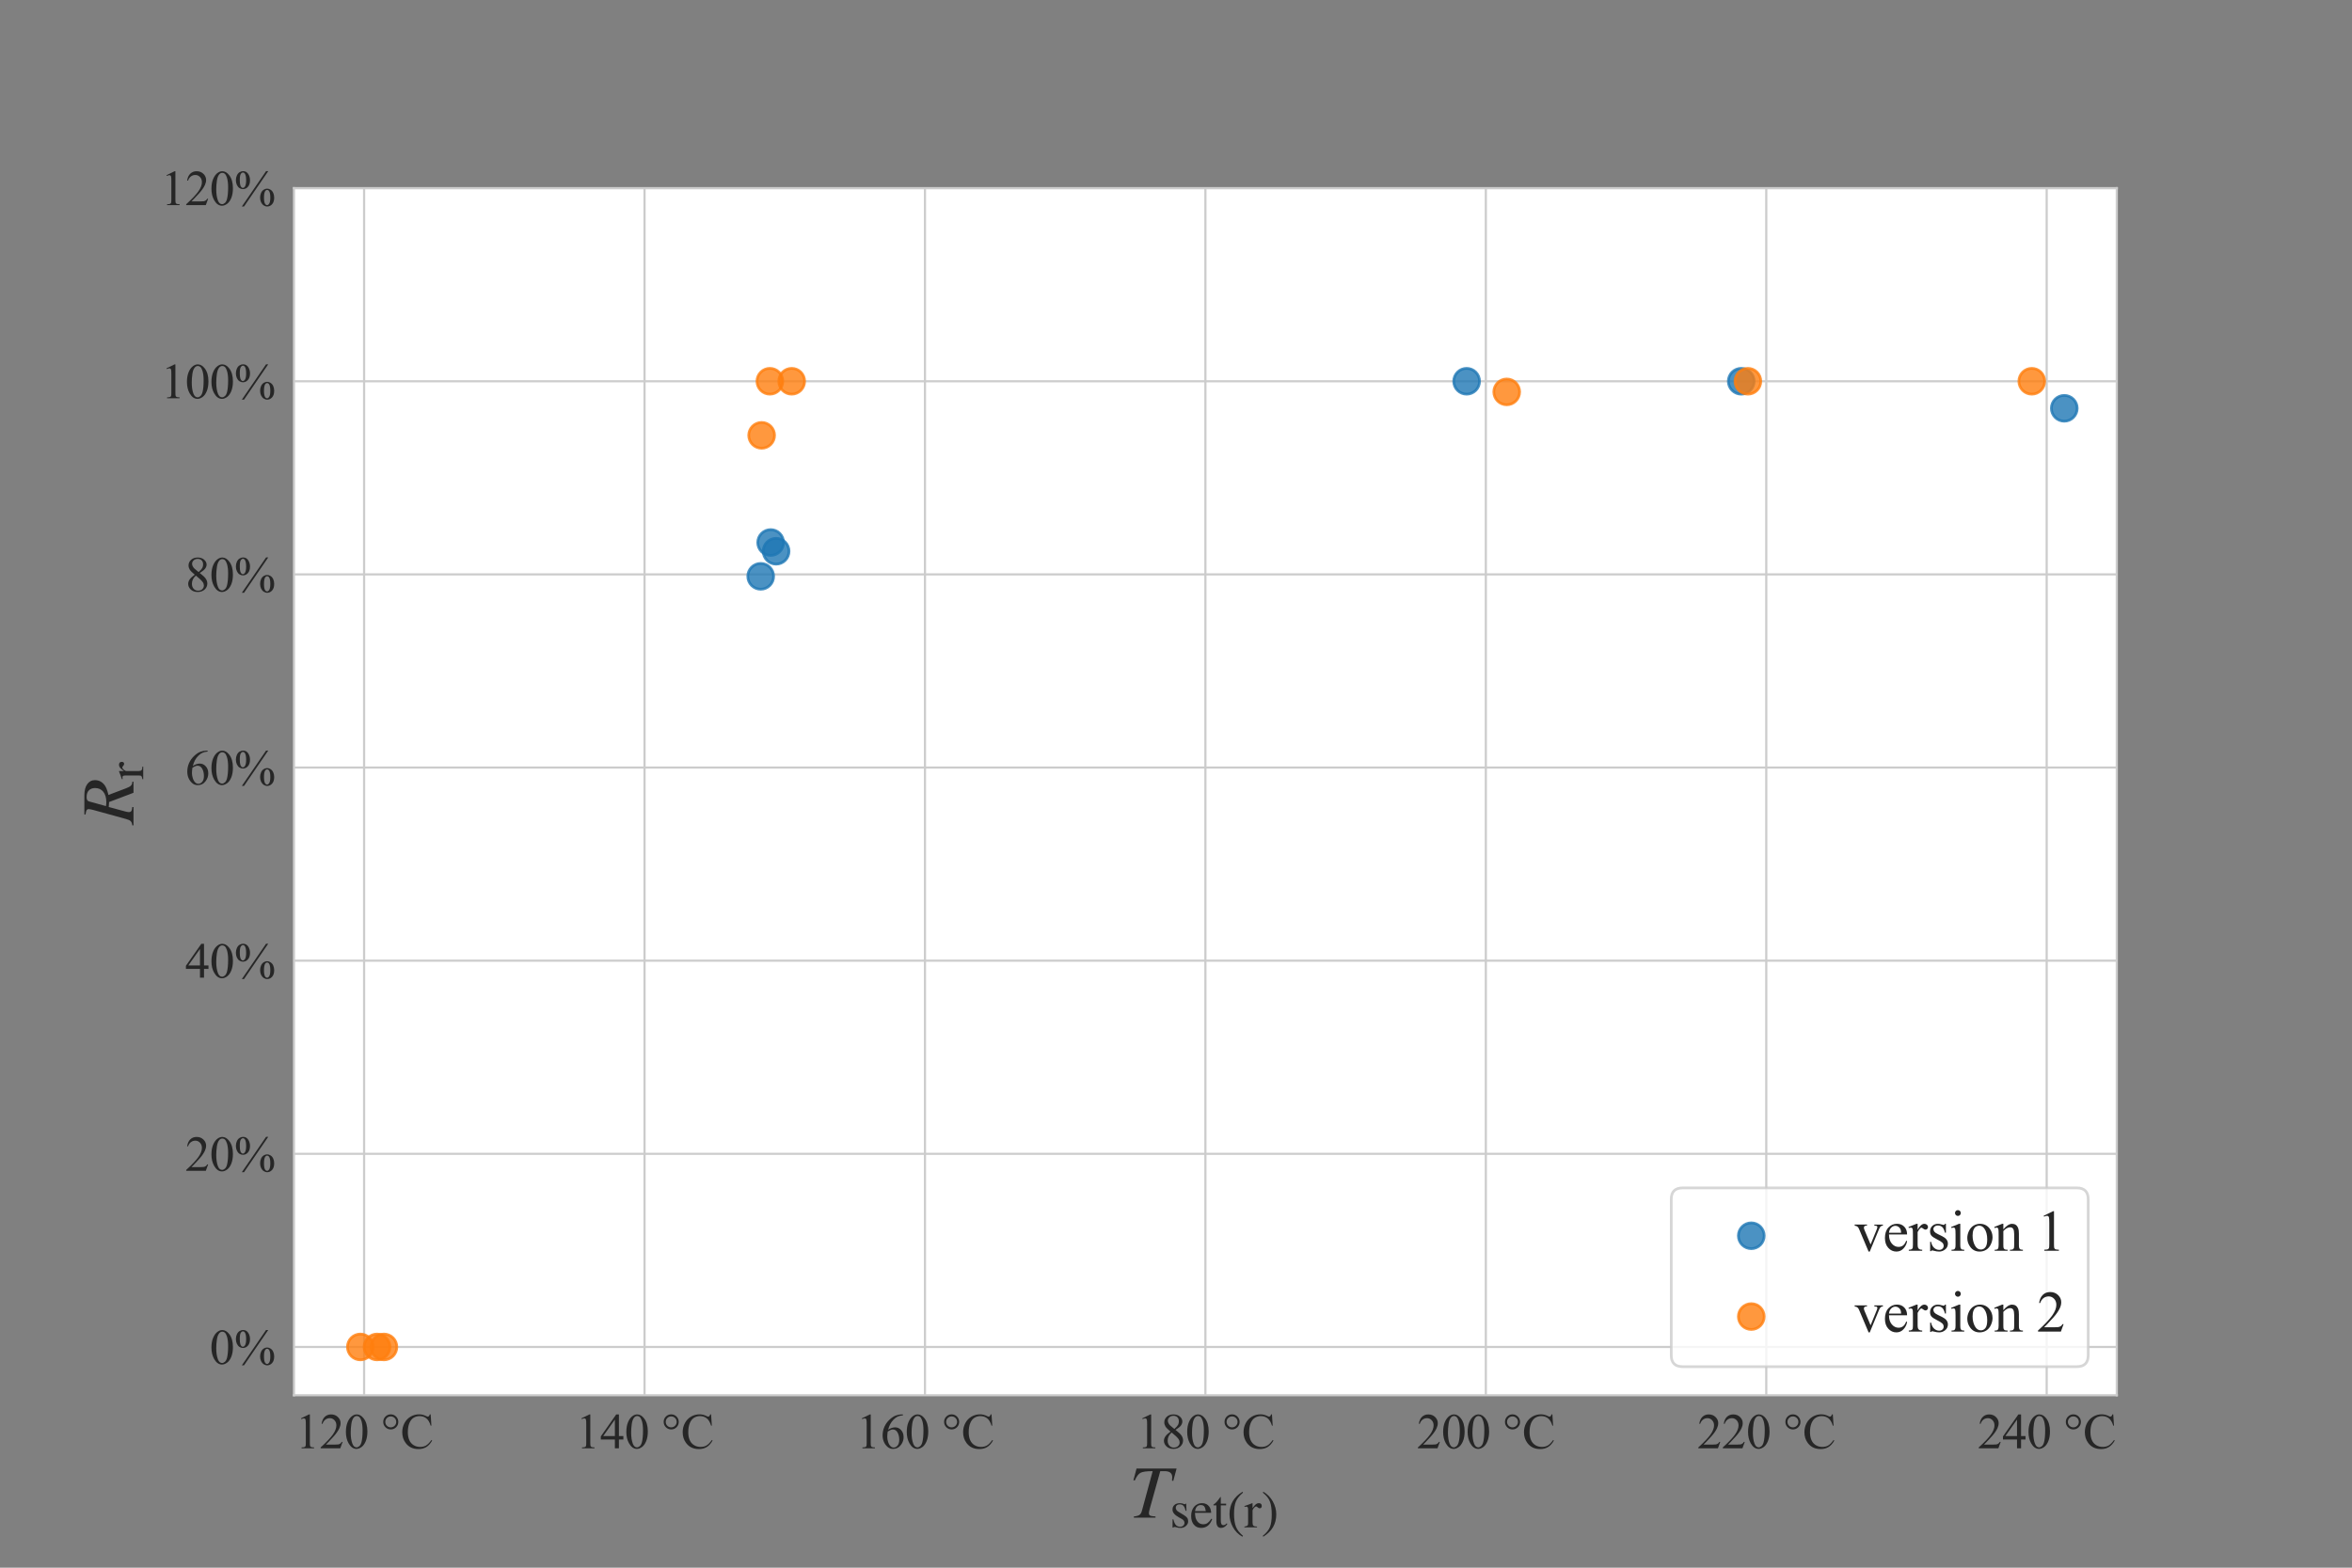 <?xml version="1.0" encoding="UTF-8" standalone="no"?>
<svg
   width="864pt"
   height="576pt"
   viewBox="0 0 864 576"
   version="1.1"
   id="svg424"
   sodipodi:docname="Recovery Temperature vs Beta.svg"
   inkscape:version="1.1.1 (3bf5ae0d25, 2021-09-20)"
   xmlns:inkscape="http://www.inkscape.org/namespaces/inkscape"
   xmlns:sodipodi="http://sodipodi.sourceforge.net/DTD/sodipodi-0.dtd"
   xmlns:xlink="http://www.w3.org/1999/xlink"
   xmlns="http://www.w3.org/2000/svg"
   xmlns:svg="http://www.w3.org/2000/svg"
   xmlns:rdf="http://www.w3.org/1999/02/22-rdf-syntax-ns#"
   xmlns:cc="http://creativecommons.org/ns#"
   xmlns:dc="http://purl.org/dc/elements/1.1/">
  <rect x="0" y="0" width="864" height="576" fill="#808080" stroke="none"/>
  <sodipodi:namedview
     id="namedview426"
     pagecolor="#ffffff"
     bordercolor="#666666"
     borderopacity="1.0"
     inkscape:pageshadow="2"
     inkscape:pageopacity="0.0"
     inkscape:pagecheckerboard="0"
     inkscape:document-units="pt"
     showgrid="false"
     inkscape:zoom="0.93619792"
     inkscape:cx="576.26704"
     inkscape:cy="384"
     inkscape:window-width="1920"
     inkscape:window-height="1017"
     inkscape:window-x="-8"
     inkscape:window-y="-8"
     inkscape:window-maximized="1"
     inkscape:current-layer="svg424" />
  <defs
     id="defs6">
    <style
       type="text/css"
       id="style4">*{stroke-linejoin: round; stroke-linecap: butt}</style>
  </defs>
  <g
     id="axes_1">
    <g
       id="patch_2">
      <path
         d="M 108,512.64 H 777.6 V 69.12 H 108 Z"
         style="fill:#ffffff"
         id="path11" />
    </g>
    <g
       id="matplotlib.axis_1">
      <g
         id="xtick_1">
        <g
           id="line2d_1">
          <path
             d="M 133.754,512.64 V 69.12"
             clip-path="url(#pe4983e8567)"
             style="fill:none;stroke:#cccccc;stroke-width:0.8;stroke-linecap:round"
             id="path14" />
        </g>
        <g
           id="text_1">
          <!-- 120 °C -->
          <g
             style="fill:#262626"
             transform="matrix(0.18,0,0,-0.18,108.402,532.139)"
             id="g37">
            <defs
               id="defs23">
              <path
                 id="TimesNewRomanPSMT-31"
                 d="m 750,3822 1031,503 h 103 V 747 q 0,-356 30,-444 30,-87 123,-134 94,-47 382,-53 V 0 H 825 v 116 q 300,6 387,51 88,46 122,122 35,77 35,458 v 2287 q 0,463 -31,594 -22,100 -80,147 -58,47 -139,47 -116,0 -322,-97 z"
                 transform="scale(0.016)" />
              <path
                 id="TimesNewRomanPSMT-32"
                 d="M 2934,816 2638,0 H 138 v 116 q 1103,1006 1553,1643 450,638 450,1166 0,403 -247,662 -247,260 -591,260 -312,0 -561,-183 Q 494,3481 375,3128 H 259 q 79,578 402,887 323,310 808,310 515,0 860,-331 346,-331 346,-781 0,-322 -150,-644 Q 2294,2063 1775,1497 997,647 803,472 h 1106 q 338,0 474,25 136,25 245,101 110,77 191,218 z"
                 transform="scale(0.016)" />
              <path
                 id="TimesNewRomanPSMT-30"
                 d="m 231,2094 q 0,725 219,1248 219,524 581,780 282,203 582,203 487,0 875,-497 484,-615 484,-1669 0,-737 -213,-1253 Q 2547,391 2217,158 1888,-75 1581,-75 975,-75 572,641 231,1244 231,2094 Z m 613,-78 q 0,-875 215,-1428 179,-466 532,-466 168,0 349,151 182,152 276,508 143,538 143,1516 0,725 -150,1209 -112,360 -290,510 -128,103 -310,103 -212,0 -378,-191 -225,-259 -306,-816 -81,-556 -81,-1096 z"
                 transform="scale(0.016)" />
              <path
                 id="TimesNewRomanPSMT-20"
                 transform="scale(0.016)"
                 d="" />
              <path
                 id="TimesNewRomanPSMT-b0"
                 d="m 1266,4331 q 403,0 682,-281 280,-281 280,-681 0,-397 -281,-679 -281,-281 -681,-281 -397,0 -679,281 -281,282 -281,679 0,400 280,681 280,281 680,281 z m 0,-262 q -291,0 -494,-203 -203,-203 -203,-494 0,-288 203,-493 203,-204 494,-204 287,0 492,204 205,205 205,493 0,291 -204,494 -203,203 -493,203 z"
                 transform="scale(0.016)" />
              <path
                 id="TimesNewRomanPSMT-43"
                 d="m 3853,4334 97,-1440 h -97 q -194,647 -553,931 -359,284 -862,284 -422,0 -763,-214 -341,-214 -536,-683 -195,-468 -195,-1165 0,-575 184,-997 185,-422 555,-647 370,-225 845,-225 413,0 728,176 316,177 694,702 l 97,-62 Q 3728,428 3303,165 2878,-97 2294,-97 1241,-97 663,684 231,1266 231,2053 q 0,635 284,1166 285,531 783,823 499,292 1090,292 459,0 906,-225 131,-68 187,-68 85,0 147,59 81,84 116,234 z"
                 transform="scale(0.016)" />
            </defs>
            <use
               xlink:href="#TimesNewRomanPSMT-31"
               id="use25"
               x="0"
               y="0"
               width="100%"
               height="100%" />
            <use
               xlink:href="#TimesNewRomanPSMT-32"
               x="50"
               id="use27"
               y="0"
               width="100%"
               height="100%" />
            <use
               xlink:href="#TimesNewRomanPSMT-30"
               x="100"
               id="use29"
               y="0"
               width="100%"
               height="100%" />
            <use
               xlink:href="#TimesNewRomanPSMT-20"
               x="150"
               id="use31"
               y="0"
               width="100%"
               height="100%" />
            <use
               xlink:href="#TimesNewRomanPSMT-b0"
               x="175"
               id="use33"
               y="0"
               width="100%"
               height="100%" />
            <use
               xlink:href="#TimesNewRomanPSMT-43"
               x="214.99"
               id="use35"
               y="0"
               width="100%"
               height="100%" />
          </g>
        </g>
      </g>
      <g
         id="xtick_2">
        <g
           id="line2d_2">
          <path
             d="M 236.769,512.64 V 69.12"
             clip-path="url(#pe4983e8567)"
             style="fill:none;stroke:#cccccc;stroke-width:0.8;stroke-linecap:round"
             id="path41" />
        </g>
        <g
           id="text_2">
          <!-- 140 °C -->
          <g
             style="fill:#262626"
             transform="matrix(0.18,0,0,-0.18,211.417,532.139)"
             id="g59">
            <defs
               id="defs45">
              <path
                 id="TimesNewRomanPSMT-34"
                 d="M 2978,1563 V 1119 H 2409 V 0 H 1894 V 1119 H 100 v 400 l 1966,2806 h 343 V 1563 Z m -1084,0 V 3666 L 406,1563 Z"
                 transform="scale(0.016)" />
            </defs>
            <use
               xlink:href="#TimesNewRomanPSMT-31"
               id="use47"
               x="0"
               y="0"
               width="100%"
               height="100%" />
            <use
               xlink:href="#TimesNewRomanPSMT-34"
               x="50"
               id="use49"
               y="0"
               width="100%"
               height="100%" />
            <use
               xlink:href="#TimesNewRomanPSMT-30"
               x="100"
               id="use51"
               y="0"
               width="100%"
               height="100%" />
            <use
               xlink:href="#TimesNewRomanPSMT-20"
               x="150"
               id="use53"
               y="0"
               width="100%"
               height="100%" />
            <use
               xlink:href="#TimesNewRomanPSMT-b0"
               x="175"
               id="use55"
               y="0"
               width="100%"
               height="100%" />
            <use
               xlink:href="#TimesNewRomanPSMT-43"
               x="214.99"
               id="use57"
               y="0"
               width="100%"
               height="100%" />
          </g>
        </g>
      </g>
      <g
         id="xtick_3">
        <g
           id="line2d_3">
          <path
             d="M 339.785,512.64 V 69.12"
             clip-path="url(#pe4983e8567)"
             style="fill:none;stroke:#cccccc;stroke-width:0.8;stroke-linecap:round"
             id="path63" />
        </g>
        <g
           id="text_3">
          <!-- 160 °C -->
          <g
             style="fill:#262626"
             transform="matrix(0.18,0,0,-0.18,314.433,532.139)"
             id="g81">
            <defs
               id="defs67">
              <path
                 id="TimesNewRomanPSMT-36"
                 d="m 2869,4325 v -116 q -413,-40 -674,-164 -261,-123 -516,-376 -254,-253 -421,-564 -167,-311 -280,-739 450,309 903,309 435,0 753,-350 319,-350 319,-900 0,-531 -322,-969 -387,-531 -1025,-531 -434,0 -737,288 -594,559 -594,1450 0,568 228,1080 228,513 651,910 424,397 811,534 388,138 723,138 z M 925,2138 q -56,-422 -56,-682 0,-300 111,-652 111,-351 329,-557 160,-147 388,-147 272,0 486,256 214,257 214,732 0,534 -213,924 -212,391 -603,391 -118,0 -254,-50 -136,-50 -402,-215 z"
                 transform="scale(0.016)" />
            </defs>
            <use
               xlink:href="#TimesNewRomanPSMT-31"
               id="use69"
               x="0"
               y="0"
               width="100%"
               height="100%" />
            <use
               xlink:href="#TimesNewRomanPSMT-36"
               x="50"
               id="use71"
               y="0"
               width="100%"
               height="100%" />
            <use
               xlink:href="#TimesNewRomanPSMT-30"
               x="100"
               id="use73"
               y="0"
               width="100%"
               height="100%" />
            <use
               xlink:href="#TimesNewRomanPSMT-20"
               x="150"
               id="use75"
               y="0"
               width="100%"
               height="100%" />
            <use
               xlink:href="#TimesNewRomanPSMT-b0"
               x="175"
               id="use77"
               y="0"
               width="100%"
               height="100%" />
            <use
               xlink:href="#TimesNewRomanPSMT-43"
               x="214.99"
               id="use79"
               y="0"
               width="100%"
               height="100%" />
          </g>
        </g>
      </g>
      <g
         id="xtick_4">
        <g
           id="line2d_4">
          <path
             d="M 442.8,512.64 V 69.12"
             clip-path="url(#pe4983e8567)"
             style="fill:none;stroke:#cccccc;stroke-width:0.8;stroke-linecap:round"
             id="path85" />
        </g>
        <g
           id="text_4">
          <!-- 180 °C -->
          <g
             style="fill:#262626"
             transform="matrix(0.18,0,0,-0.18,417.448,532.139)"
             id="g103">
            <defs
               id="defs89">
              <path
                 id="TimesNewRomanPSMT-38"
                 d="m 1228,2134 q -503,413 -649,663 -145,250 -145,519 0,412 319,710 319,299 847,299 513,0 825,-278 313,-278 313,-634 0,-238 -169,-485 -169,-247 -703,-581 550,-425 728,-669 237,-319 237,-672 0,-447 -341,-764 -340,-317 -893,-317 -603,0 -941,378 -268,303 -268,663 0,281 189,557 189,277 651,611 z m 491,335 q 375,337 475,532 100,196 100,443 0,328 -185,514 -184,186 -503,186 -318,0 -518,-185 -200,-184 -200,-431 0,-162 82,-325 83,-162 236,-309 z M 1375,2016 Q 1116,1797 991,1539 866,1281 866,981 866,578 1086,336 1306,94 1647,94 q 337,0 540,190 204,191 204,463 0,225 -119,403 -222,331 -897,866 z"
                 transform="scale(0.016)" />
            </defs>
            <use
               xlink:href="#TimesNewRomanPSMT-31"
               id="use91"
               x="0"
               y="0"
               width="100%"
               height="100%" />
            <use
               xlink:href="#TimesNewRomanPSMT-38"
               x="50"
               id="use93"
               y="0"
               width="100%"
               height="100%" />
            <use
               xlink:href="#TimesNewRomanPSMT-30"
               x="100"
               id="use95"
               y="0"
               width="100%"
               height="100%" />
            <use
               xlink:href="#TimesNewRomanPSMT-20"
               x="150"
               id="use97"
               y="0"
               width="100%"
               height="100%" />
            <use
               xlink:href="#TimesNewRomanPSMT-b0"
               x="175"
               id="use99"
               y="0"
               width="100%"
               height="100%" />
            <use
               xlink:href="#TimesNewRomanPSMT-43"
               x="214.99"
               id="use101"
               y="0"
               width="100%"
               height="100%" />
          </g>
        </g>
      </g>
      <g
         id="xtick_5">
        <g
           id="line2d_5">
          <path
             d="M 545.815,512.64 V 69.12"
             clip-path="url(#pe4983e8567)"
             style="fill:none;stroke:#cccccc;stroke-width:0.8;stroke-linecap:round"
             id="path107" />
        </g>
        <g
           id="text_5">
          <!-- 200 °C -->
          <g
             style="fill:#262626"
             transform="matrix(0.18,0,0,-0.18,520.464,532.139)"
             id="g122">
            <use
               xlink:href="#TimesNewRomanPSMT-32"
               id="use110"
               x="0"
               y="0"
               width="100%"
               height="100%" />
            <use
               xlink:href="#TimesNewRomanPSMT-30"
               x="50"
               id="use112"
               y="0"
               width="100%"
               height="100%" />
            <use
               xlink:href="#TimesNewRomanPSMT-30"
               x="100"
               id="use114"
               y="0"
               width="100%"
               height="100%" />
            <use
               xlink:href="#TimesNewRomanPSMT-20"
               x="150"
               id="use116"
               y="0"
               width="100%"
               height="100%" />
            <use
               xlink:href="#TimesNewRomanPSMT-b0"
               x="175"
               id="use118"
               y="0"
               width="100%"
               height="100%" />
            <use
               xlink:href="#TimesNewRomanPSMT-43"
               x="214.99"
               id="use120"
               y="0"
               width="100%"
               height="100%" />
          </g>
        </g>
      </g>
      <g
         id="xtick_6">
        <g
           id="line2d_6">
          <path
             d="M 648.831,512.64 V 69.12"
             clip-path="url(#pe4983e8567)"
             style="fill:none;stroke:#cccccc;stroke-width:0.8;stroke-linecap:round"
             id="path126" />
        </g>
        <g
           id="text_6">
          <!-- 220 °C -->
          <g
             style="fill:#262626"
             transform="matrix(0.18,0,0,-0.18,623.479,532.139)"
             id="g141">
            <use
               xlink:href="#TimesNewRomanPSMT-32"
               id="use129"
               x="0"
               y="0"
               width="100%"
               height="100%" />
            <use
               xlink:href="#TimesNewRomanPSMT-32"
               x="50"
               id="use131"
               y="0"
               width="100%"
               height="100%" />
            <use
               xlink:href="#TimesNewRomanPSMT-30"
               x="100"
               id="use133"
               y="0"
               width="100%"
               height="100%" />
            <use
               xlink:href="#TimesNewRomanPSMT-20"
               x="150"
               id="use135"
               y="0"
               width="100%"
               height="100%" />
            <use
               xlink:href="#TimesNewRomanPSMT-b0"
               x="175"
               id="use137"
               y="0"
               width="100%"
               height="100%" />
            <use
               xlink:href="#TimesNewRomanPSMT-43"
               x="214.99"
               id="use139"
               y="0"
               width="100%"
               height="100%" />
          </g>
        </g>
      </g>
      <g
         id="xtick_7">
        <g
           id="line2d_7">
          <path
             d="M 751.846,512.64 V 69.12"
             clip-path="url(#pe4983e8567)"
             style="fill:none;stroke:#cccccc;stroke-width:0.8;stroke-linecap:round"
             id="path145" />
        </g>
        <g
           id="text_7">
          <!-- 240 °C -->
          <g
             style="fill:#262626"
             transform="matrix(0.18,0,0,-0.18,726.494,532.139)"
             id="g160">
            <use
               xlink:href="#TimesNewRomanPSMT-32"
               id="use148"
               x="0"
               y="0"
               width="100%"
               height="100%" />
            <use
               xlink:href="#TimesNewRomanPSMT-34"
               x="50"
               id="use150"
               y="0"
               width="100%"
               height="100%" />
            <use
               xlink:href="#TimesNewRomanPSMT-30"
               x="100"
               id="use152"
               y="0"
               width="100%"
               height="100%" />
            <use
               xlink:href="#TimesNewRomanPSMT-20"
               x="150"
               id="use154"
               y="0"
               width="100%"
               height="100%" />
            <use
               xlink:href="#TimesNewRomanPSMT-b0"
               x="175"
               id="use156"
               y="0"
               width="100%"
               height="100%" />
            <use
               xlink:href="#TimesNewRomanPSMT-43"
               x="214.99"
               id="use158"
               y="0"
               width="100%"
               height="100%" />
          </g>
        </g>
      </g>
      <g
         id="text_8">
        <!-- $T_\mathrm{set(r)}$ -->
        <g
           style="fill:#262626"
           transform="matrix(0.27,0,0,-0.27,414.72,557.809)"
           id="g187">
          <defs
             id="defs171">
            <path
               id="STIXGeneral-Italic-54"
               d="m 4051,4179 -281,-1049 -109,12 q 19,160 19,295 0,518 -646,518 H 2662 L 1786,819 q -90,-313 -90,-422 0,-147 70,-202 71,-54 269,-73 l 224,-20 V 0 H 416 v 102 q 333,32 473,128 141,96 212,352 l 915,3373 Q 1254,3955 988,3817 723,3680 493,3162 l -115,25 268,992 z"
               transform="scale(0.016)" />
            <path
               id="STIXGeneral-Regular-73"
               d="m 998,1926 666,-403 q 320,-192 441,-359 122,-166 122,-428 0,-320 -266,-560 Q 1696,-64 1331,-64 1030,-64 864,-6 691,51 570,51 461,51 416,-26 H 333 V 979 H 435 Q 538,512 730,294 922,77 1248,77 q 237,0 384,134 147,135 147,339 0,295 -339,480 l -346,192 q -768,429 -768,928 0,372 240,580 240,208 644,208 281,0 428,-71 116,-51 180,-51 44,0 102,64 h 70 l 32,-870 h -96 q -108,435 -272,611 -163,176 -451,176 -217,0 -349,-109 -131,-109 -131,-326 0,-109 73,-234 74,-125 202,-202 z"
               transform="scale(0.016)" />
            <path
               id="STIXGeneral-Regular-65"
               d="m 2611,1050 103,-45 Q 2330,-64 1376,-64 813,-64 486,329 160,723 160,1389 q 0,685 365,1120 365,435 960,435 576,0 889,-442 186,-256 218,-729 H 621 q 25,-403 79,-615 55,-211 215,-428 269,-352 711,-352 313,0 527,153 215,154 458,519 z M 634,1978 h 1305 q -57,403 -189,569 -131,167 -438,167 -269,0 -448,-189 -179,-189 -230,-547 z"
               transform="scale(0.016)" />
            <path
               id="STIXGeneral-Regular-74"
               d="m 1702,493 84,-71 Q 1478,-64 1011,-64 448,-64 448,749 V 2675 H 109 q -26,19 -26,45 0,51 109,122 243,140 621,684 13,20 61,80 48,61 67,100 45,0 45,-84 v -742 h 646 V 2675 H 986 V 845 q 0,-307 76,-442 77,-134 256,-134 192,0 384,224 z"
               transform="scale(0.016)" />
            <path
               id="STIXGeneral-Regular-28"
               d="m 1946,-1030 -77,-103 Q 1126,-710 716,32 307,774 307,1613 q 0,1773 1581,2713 l 58,-102 Q 1293,3667 1075,3126 858,2586 858,1632 858,685 1082,96 q 224,-589 864,-1126 z"
               transform="scale(0.016)" />
            <path
               id="STIXGeneral-Regular-72"
               d="m 1024,2931 v -589 q 243,346 406,474 164,128 362,128 166,0 259,-90 93,-89 93,-249 0,-135 -67,-212 -67,-76 -183,-76 -121,0 -256,128 -102,96 -166,96 -134,0 -291,-186 -157,-185 -157,-339 V 576 q 0,-275 109,-371 109,-96 435,-109 V 0 H 32 v 96 q 307,58 380,128 74,70 74,314 v 1600 q 0,211 -48,297 -48,87 -169,87 -103,0 -224,-26 v 102 q 403,128 947,346 z"
               transform="scale(0.016)" />
            <path
               id="STIXGeneral-Regular-29"
               d="m 186,4224 76,102 q 730,-435 1146,-1178 416,-742 416,-1567 0,-1747 -1581,-2714 l -57,103 q 659,544 873,1084 215,541 215,1508 0,972 -215,1558 -214,586 -873,1104 z"
               transform="scale(0.016)" />
          </defs>
          <use
             xlink:href="#STIXGeneral-Italic-54"
             transform="translate(0,0.703)"
             id="use173"
             x="0"
             y="0"
             width="100%"
             height="100%" />
          <use
             xlink:href="#STIXGeneral-Regular-73"
             transform="matrix(0.7,0,0,0.7,55.6,-12.525)"
             id="use175"
             x="0"
             y="0"
             width="100%"
             height="100%" />
          <use
             xlink:href="#STIXGeneral-Regular-65"
             transform="matrix(0.7,0,0,0.7,82.83,-12.525)"
             id="use177"
             x="0"
             y="0"
             width="100%"
             height="100%" />
          <use
             xlink:href="#STIXGeneral-Regular-74"
             transform="matrix(0.7,0,0,0.7,113.91,-12.525)"
             id="use179"
             x="0"
             y="0"
             width="100%"
             height="100%" />
          <use
             xlink:href="#STIXGeneral-Regular-28"
             transform="matrix(0.7,0,0,0.7,133.37,-12.525)"
             id="use181"
             x="0"
             y="0"
             width="100%"
             height="100%" />
          <use
             xlink:href="#STIXGeneral-Regular-72"
             transform="matrix(0.7,0,0,0.7,156.68,-12.525)"
             id="use183"
             x="0"
             y="0"
             width="100%"
             height="100%" />
          <use
             xlink:href="#STIXGeneral-Regular-29"
             transform="matrix(0.7,0,0,0.7,179.99,-12.525)"
             id="use185"
             x="0"
             y="0"
             width="100%"
             height="100%" />
        </g>
      </g>
    </g>
    <g
       id="matplotlib.axis_2">
      <g
         id="ytick_1">
        <g
           id="line2d_8">
          <path
             d="M 108,494.899 H 777.6"
             clip-path="url(#pe4983e8567)"
             style="fill:none;stroke:#cccccc;stroke-width:0.8;stroke-linecap:round"
             id="path191" />
        </g>
        <g
           id="text_9">
          <!-- 0% -->
          <g
             style="fill:#262626"
             transform="matrix(0.18,0,0,-0.18,77.007,501.149)"
             id="g201">
            <defs
               id="defs195">
              <path
                 id="TimesNewRomanPSMT-25"
                 d="M 4350,4334 1263,-175 H 984 l 3088,4509 z m -3212,0 q 421,0 654,-350 233,-350 233,-803 0,-543 -263,-840 -262,-297 -631,-297 -247,0 -453,136 -206,136 -330,404 -123,269 -123,597 0,328 125,605 125,277 342,412 217,136 446,136 z m -10,-175 q -159,0 -283,-188 -123,-187 -123,-787 0,-434 69,-662 53,-172 165,-266 66,-56 163,-56 150,0 256,163 156,240 156,803 0,593 -153,834 -100,159 -250,159 z M 4206,2103 q 222,0 442,-141 221,-140 341,-409 120,-269 120,-590 0,-554 -266,-846 -265,-292 -627,-292 -228,0 -443,141 -214,140 -337,401 -123,261 -123,596 0,328 123,599 123,272 337,406 215,135 433,135 z m 3,-165 q -150,0 -259,-169 -141,-219 -141,-828 0,-560 144,-782 106,-159 256,-159 144,0 257,172 150,228 150,784 0,588 -150,822 -103,160 -257,160 z"
                 transform="scale(0.016)" />
            </defs>
            <use
               xlink:href="#TimesNewRomanPSMT-30"
               id="use197"
               x="0"
               y="0"
               width="100%"
               height="100%" />
            <use
               xlink:href="#TimesNewRomanPSMT-25"
               x="50"
               id="use199"
               y="0"
               width="100%"
               height="100%" />
          </g>
        </g>
      </g>
      <g
         id="ytick_2">
        <g
           id="line2d_9">
          <path
             d="M 108,423.936 H 777.6"
             clip-path="url(#pe4983e8567)"
             style="fill:none;stroke:#cccccc;stroke-width:0.8;stroke-linecap:round"
             id="path205" />
        </g>
        <g
           id="text_10">
          <!-- 20% -->
          <g
             style="fill:#262626"
             transform="matrix(0.18,0,0,-0.18,68.007,430.185)"
             id="g214">
            <use
               xlink:href="#TimesNewRomanPSMT-32"
               id="use208"
               x="0"
               y="0"
               width="100%"
               height="100%" />
            <use
               xlink:href="#TimesNewRomanPSMT-30"
               x="50"
               id="use210"
               y="0"
               width="100%"
               height="100%" />
            <use
               xlink:href="#TimesNewRomanPSMT-25"
               x="100"
               id="use212"
               y="0"
               width="100%"
               height="100%" />
          </g>
        </g>
      </g>
      <g
         id="ytick_3">
        <g
           id="line2d_10">
          <path
             d="M 108,352.973 H 777.6"
             clip-path="url(#pe4983e8567)"
             style="fill:none;stroke:#cccccc;stroke-width:0.8;stroke-linecap:round"
             id="path218" />
        </g>
        <g
           id="text_11">
          <!-- 40% -->
          <g
             style="fill:#262626"
             transform="matrix(0.18,0,0,-0.18,68.007,359.222)"
             id="g227">
            <use
               xlink:href="#TimesNewRomanPSMT-34"
               id="use221"
               x="0"
               y="0"
               width="100%"
               height="100%" />
            <use
               xlink:href="#TimesNewRomanPSMT-30"
               x="50"
               id="use223"
               y="0"
               width="100%"
               height="100%" />
            <use
               xlink:href="#TimesNewRomanPSMT-25"
               x="100"
               id="use225"
               y="0"
               width="100%"
               height="100%" />
          </g>
        </g>
      </g>
      <g
         id="ytick_4">
        <g
           id="line2d_11">
          <path
             d="M 108,282.01 H 777.6"
             clip-path="url(#pe4983e8567)"
             style="fill:none;stroke:#cccccc;stroke-width:0.8;stroke-linecap:round"
             id="path231" />
        </g>
        <g
           id="text_12">
          <!-- 60% -->
          <g
             style="fill:#262626"
             transform="matrix(0.18,0,0,-0.18,68.007,288.259)"
             id="g240">
            <use
               xlink:href="#TimesNewRomanPSMT-36"
               id="use234"
               x="0"
               y="0"
               width="100%"
               height="100%" />
            <use
               xlink:href="#TimesNewRomanPSMT-30"
               x="50"
               id="use236"
               y="0"
               width="100%"
               height="100%" />
            <use
               xlink:href="#TimesNewRomanPSMT-25"
               x="100"
               id="use238"
               y="0"
               width="100%"
               height="100%" />
          </g>
        </g>
      </g>
      <g
         id="ytick_5">
        <g
           id="line2d_12">
          <path
             d="M 108,211.046 H 777.6"
             clip-path="url(#pe4983e8567)"
             style="fill:none;stroke:#cccccc;stroke-width:0.8;stroke-linecap:round"
             id="path244" />
        </g>
        <g
           id="text_13">
          <!-- 80% -->
          <g
             style="fill:#262626"
             transform="matrix(0.18,0,0,-0.18,68.007,217.296)"
             id="g253">
            <use
               xlink:href="#TimesNewRomanPSMT-38"
               id="use247"
               x="0"
               y="0"
               width="100%"
               height="100%" />
            <use
               xlink:href="#TimesNewRomanPSMT-30"
               x="50"
               id="use249"
               y="0"
               width="100%"
               height="100%" />
            <use
               xlink:href="#TimesNewRomanPSMT-25"
               x="100"
               id="use251"
               y="0"
               width="100%"
               height="100%" />
          </g>
        </g>
      </g>
      <g
         id="ytick_6">
        <g
           id="line2d_13">
          <path
             d="M 108,140.083 H 777.6"
             clip-path="url(#pe4983e8567)"
             style="fill:none;stroke:#cccccc;stroke-width:0.8;stroke-linecap:round"
             id="path257" />
        </g>
        <g
           id="text_14">
          <!-- 100% -->
          <g
             style="fill:#262626"
             transform="matrix(0.18,0,0,-0.18,59.007,146.333)"
             id="g268">
            <use
               xlink:href="#TimesNewRomanPSMT-31"
               id="use260"
               x="0"
               y="0"
               width="100%"
               height="100%" />
            <use
               xlink:href="#TimesNewRomanPSMT-30"
               x="50"
               id="use262"
               y="0"
               width="100%"
               height="100%" />
            <use
               xlink:href="#TimesNewRomanPSMT-30"
               x="100"
               id="use264"
               y="0"
               width="100%"
               height="100%" />
            <use
               xlink:href="#TimesNewRomanPSMT-25"
               x="150"
               id="use266"
               y="0"
               width="100%"
               height="100%" />
          </g>
        </g>
      </g>
      <g
         id="ytick_7">
        <g
           id="line2d_14">
          <path
             d="M 108,69.12 H 777.6"
             clip-path="url(#pe4983e8567)"
             style="fill:none;stroke:#cccccc;stroke-width:0.8;stroke-linecap:round"
             id="path272" />
        </g>
        <g
           id="text_15">
          <!-- 120% -->
          <g
             style="fill:#262626"
             transform="matrix(0.18,0,0,-0.18,59.007,75.369)"
             id="g283">
            <use
               xlink:href="#TimesNewRomanPSMT-31"
               id="use275"
               x="0"
               y="0"
               width="100%"
               height="100%" />
            <use
               xlink:href="#TimesNewRomanPSMT-32"
               x="50"
               id="use277"
               y="0"
               width="100%"
               height="100%" />
            <use
               xlink:href="#TimesNewRomanPSMT-30"
               x="100"
               id="use279"
               y="0"
               width="100%"
               height="100%" />
            <use
               xlink:href="#TimesNewRomanPSMT-25"
               x="150"
               id="use281"
               y="0"
               width="100%"
               height="100%" />
          </g>
        </g>
      </g>
      <g
         id="text_16">
        <!-- $R_\mathrm{r}$ -->
        <g
           style="fill:#262626"
           transform="matrix(0,-0.27,-0.27,0,49.231,302.895)"
           id="g294">
          <defs
             id="defs288">
            <path
               id="STIXGeneral-Italic-52"
               d="m 845,4179 h 1613 q 620,0 962,-243 343,-243 343,-659 0,-499 -422,-819 -250,-192 -839,-327 L 3072,627 Q 3181,333 3299,217 3418,102 3629,102 V 0 h -941 l -787,2074 -423,32 -352,-1300 q -83,-294 -83,-403 0,-147 83,-211 84,-64 346,-90 V 0 H -83 v 102 q 256,32 361,141 106,109 183,403 l 761,2759 q 77,294 77,403 0,115 -89,179 -77,51 -365,90 z M 1958,3795 1555,2342 q 199,-32 327,-32 569,0 889,256 320,256 320,704 0,333 -199,525 -198,192 -569,192 -313,0 -365,-192 z"
               transform="scale(0.016)" />
          </defs>
          <use
             xlink:href="#STIXGeneral-Italic-52"
             transform="translate(0,0.703)"
             id="use290"
             x="0"
             y="0"
             width="100%"
             height="100%" />
          <use
             xlink:href="#STIXGeneral-Regular-72"
             transform="matrix(0.7,0,0,0.7,61.1,-12.525)"
             id="use292"
             x="0"
             y="0"
             width="100%"
             height="100%" />
        </g>
      </g>
    </g>
    <g
       id="PathCollection_1">
      <defs
         id="defs299">
        <path
           id="m8905614208"
           d="m 0,4.743 c 1.258,0 2.465,-0.5 3.354,-1.389 C 4.244,2.465 4.743,1.258 4.743,0 4.743,-1.258 4.244,-2.465 3.354,-3.354 2.465,-4.244 1.258,-4.743 0,-4.743 c -1.258,0 -2.465,0.5 -3.354,1.389 C -4.244,-2.465 -4.743,-1.258 -4.743,0 c 0,1.258 0.5,2.465 1.389,3.354 C -2.465,4.244 -1.258,4.743 0,4.743 Z"
           style="stroke:#1f77b4;stroke-opacity:0.8" />
      </defs>
      <g
         clip-path="url(#pe4983e8567)"
         id="g313">
        <use
           xlink:href="#m8905614208"
           x="758.309"
           y="150.018"
           style="fill:#1f77b4;fill-opacity:0.8;stroke:#1f77b4;stroke-opacity:0.8"
           id="use301"
           width="100%"
           height="100%" />
        <use
           xlink:href="#m8905614208"
           x="639.641"
           y="140.083"
           style="fill:#1f77b4;fill-opacity:0.8;stroke:#1f77b4;stroke-opacity:0.8"
           id="use303"
           width="100%"
           height="100%" />
        <use
           xlink:href="#m8905614208"
           x="538.765"
           y="140.083"
           style="fill:#1f77b4;fill-opacity:0.8;stroke:#1f77b4;stroke-opacity:0.8"
           id="use305"
           width="100%"
           height="100%" />
        <use
           xlink:href="#m8905614208"
           x="285.103"
           y="202.531"
           style="fill:#1f77b4;fill-opacity:0.8;stroke:#1f77b4;stroke-opacity:0.8"
           id="use307"
           width="100%"
           height="100%" />
        <use
           xlink:href="#m8905614208"
           x="279.442"
           y="211.756"
           style="fill:#1f77b4;fill-opacity:0.8;stroke:#1f77b4;stroke-opacity:0.8"
           id="use309"
           width="100%"
           height="100%" />
        <use
           xlink:href="#m8905614208"
           x="283.099"
           y="199.337"
           style="fill:#1f77b4;fill-opacity:0.8;stroke:#1f77b4;stroke-opacity:0.8"
           id="use311"
           width="100%"
           height="100%" />
      </g>
    </g>
    <g
       id="PathCollection_2">
      <defs
         id="defs317">
        <path
           id="mbc703a1d24"
           d="m 0,4.743 c 1.258,0 2.465,-0.5 3.354,-1.389 C 4.244,2.465 4.743,1.258 4.743,0 4.743,-1.258 4.244,-2.465 3.354,-3.354 2.465,-4.244 1.258,-4.743 0,-4.743 c -1.258,0 -2.465,0.5 -3.354,1.389 C -4.244,-2.465 -4.743,-1.258 -4.743,0 c 0,1.258 0.5,2.465 1.389,3.354 C -2.465,4.244 -1.258,4.743 0,4.743 Z"
           style="stroke:#ff7f0e;stroke-opacity:0.8" />
      </defs>
      <g
         clip-path="url(#pe4983e8567)"
         id="g337">
        <use
           xlink:href="#mbc703a1d24"
           x="746.374"
           y="140.083"
           style="fill:#ff7f0e;fill-opacity:0.8;stroke:#ff7f0e;stroke-opacity:0.8"
           id="use319"
           width="100%"
           height="100%" />
        <use
           xlink:href="#mbc703a1d24"
           x="642.079"
           y="140.083"
           style="fill:#ff7f0e;fill-opacity:0.8;stroke:#ff7f0e;stroke-opacity:0.8"
           id="use321"
           width="100%"
           height="100%" />
        <use
           xlink:href="#mbc703a1d24"
           x="553.489"
           y="143.986"
           style="fill:#ff7f0e;fill-opacity:0.8;stroke:#ff7f0e;stroke-opacity:0.8"
           id="use323"
           width="100%"
           height="100%" />
        <use
           xlink:href="#mbc703a1d24"
           x="290.831"
           y="140.083"
           style="fill:#ff7f0e;fill-opacity:0.8;stroke:#ff7f0e;stroke-opacity:0.8"
           id="use325"
           width="100%"
           height="100%" />
        <use
           xlink:href="#mbc703a1d24"
           x="282.811"
           y="140.083"
           style="fill:#ff7f0e;fill-opacity:0.8;stroke:#ff7f0e;stroke-opacity:0.8"
           id="use327"
           width="100%"
           height="100%" />
        <use
           xlink:href="#mbc703a1d24"
           x="279.784"
           y="159.953"
           style="fill:#ff7f0e;fill-opacity:0.8;stroke:#ff7f0e;stroke-opacity:0.8"
           id="use329"
           width="100%"
           height="100%" />
        <use
           xlink:href="#mbc703a1d24"
           x="132.378"
           y="494.899"
           style="fill:#ff7f0e;fill-opacity:0.8;stroke:#ff7f0e;stroke-opacity:0.8"
           id="use331"
           width="100%"
           height="100%" />
        <use
           xlink:href="#mbc703a1d24"
           x="141.034"
           y="494.899"
           style="fill:#ff7f0e;fill-opacity:0.8;stroke:#ff7f0e;stroke-opacity:0.8"
           id="use333"
           width="100%"
           height="100%" />
        <use
           xlink:href="#mbc703a1d24"
           x="138.506"
           y="494.899"
           style="fill:#ff7f0e;fill-opacity:0.8;stroke:#ff7f0e;stroke-opacity:0.8"
           id="use335"
           width="100%"
           height="100%" />
      </g>
    </g>
    <g
       id="patch_3">
      <path
         d="M 108,512.64 V 69.12"
         style="fill:none;stroke:#cccccc;stroke-width:0.8;stroke-linecap:square;stroke-linejoin:miter"
         id="path340" />
    </g>
    <g
       id="patch_4">
      <path
         d="M 777.6,512.64 V 69.12"
         style="fill:none;stroke:#cccccc;stroke-width:0.8;stroke-linecap:square;stroke-linejoin:miter"
         id="path343" />
    </g>
    <g
       id="patch_5">
      <path
         d="M 108,512.64 H 777.6"
         style="fill:none;stroke:#cccccc;stroke-width:0.8;stroke-linecap:square;stroke-linejoin:miter"
         id="path346" />
    </g>
    <g
       id="patch_6">
      <path
         d="M 108,69.12 H 777.6"
         style="fill:none;stroke:#cccccc;stroke-width:0.8;stroke-linecap:square;stroke-linejoin:miter"
         id="path349" />
    </g>
    <g
       id="legend_1">
      <g
         id="patch_7">
        <path
           d="M 618.128,502.14 H 762.9 q 4.2,0 4.2,-4.2 v -57.284 q 0,-4.2 -4.2,-4.2 H 618.128 q -4.2,0 -4.2,4.2 V 497.94 q 0,4.2 4.2,4.2 z"
           style="opacity:0.8;fill:#ffffff;stroke:#cccccc;stroke-linejoin:miter"
           id="path352" />
      </g>
      <g
         id="PathCollection_3">
        <g
           id="g357">
          <use
             xlink:href="#m8905614208"
             x="643.328"
             y="454.043"
             style="fill:#1f77b4;fill-opacity:0.8;stroke:#1f77b4;stroke-opacity:0.8"
             id="use355"
             width="100%"
             height="100%" />
        </g>
      </g>
      <g
         id="text_17">
        <!-- version 1 -->
        <g
           style="fill:#262626"
           transform="matrix(0.21,0,0,-0.21,681.128,459.556)"
           id="g387">
          <defs
             id="defs367">
            <path
               id="TimesNewRomanPSMT-76"
               d="m 53,2863 h 1347 v -116 h -87 q -122,0 -186,-60 -64,-59 -64,-159 0,-109 65,-259 l 666,-1581 669,1640 q 71,175 71,266 0,44 -25,72 -34,47 -87,64 -53,17 -216,17 v 116 h 935 v -116 q -163,-13 -225,-66 -110,-93 -197,-312 L 1703,-88 H 1575 L 553,2328 q -69,169 -132,242 -62,74 -158,124 -54,28 -210,53 z"
               transform="scale(0.016)" />
            <path
               id="TimesNewRomanPSMT-65"
               d="m 681,1784 q -3,-637 310,-1000 312,-362 734,-362 281,0 489,154 208,155 349,530 l 96,-62 Q 2594,616 2278,264 1963,-88 1488,-88 972,-88 605,314 238,716 238,1394 q 0,734 376,1145 377,411 945,411 482,0 791,-317 309,-317 309,-849 z m 0,182 h 1325 q -15,275 -65,387 -78,175 -233,275 -155,100 -324,100 -259,0 -464,-202 -204,-201 -239,-560 z"
               transform="scale(0.016)" />
            <path
               id="TimesNewRomanPSMT-72"
               d="m 1038,2947 v -644 q 359,644 737,644 172,0 284,-105 113,-104 113,-242 0,-122 -82,-207 -81,-84 -193,-84 -109,0 -245,108 -136,108 -202,108 -56,0 -122,-62 -140,-129 -290,-422 V 669 q 0,-238 59,-360 41,-84 144,-140 103,-56 297,-56 V 0 H 72 v 113 q 219,0 325,68 78,50 109,160 16,53 16,303 v 1109 q 0,500 -21,595 -20,96 -75,139 -54,44 -135,44 -97,0 -219,-47 l -31,113 865,350 z"
               transform="scale(0.016)" />
            <path
               id="TimesNewRomanPSMT-73"
               d="m 2050,2947 v -975 h -103 q -119,459 -305,625 -186,166 -473,166 -219,0 -354,-116 -134,-116 -134,-256 0,-175 100,-300 97,-128 394,-272 l 456,-222 Q 2266,1288 2266,781 2266,391 1970,151 1675,-88 1309,-88 1047,-88 709,6 606,38 541,38 469,38 428,-44 H 325 V 978 H 428 Q 516,541 762,319 1009,97 1316,97 q 215,0 351,126 136,127 136,305 0,216 -152,363 -151,147 -604,372 -453,225 -594,406 -140,178 -140,450 0,353 242,590 242,238 626,238 169,0 410,-72 159,-47 212,-47 50,0 78,22 28,22 66,97 z"
               transform="scale(0.016)" />
            <path
               id="TimesNewRomanPSMT-69"
               d="m 928,4444 q 131,0 223,-93 93,-92 93,-223 0,-131 -93,-225 -92,-94 -223,-94 -131,0 -225,94 -94,94 -94,225 0,131 92,223 93,93 227,93 z M 1188,2947 V 647 q 0,-269 39,-358 39,-89 115,-133 77,-43 280,-43 V 0 H 231 v 113 q 210,0 281,40 72,41 114,134 43,94 43,360 v 1103 q 0,466 -28,603 -22,100 -69,139 -47,39 -128,39 -88,0 -213,-47 l -43,113 862,350 z"
               transform="scale(0.016)" />
            <path
               id="TimesNewRomanPSMT-6f"
               d="m 1600,2947 q 650,0 1044,-494 334,-422 334,-969 0,-384 -185,-778 Q 2609,313 2286,112 1963,-88 1566,-88 919,-88 538,428 216,863 216,1403 q 0,394 195,783 195,389 514,575 319,186 675,186 z m -97,-203 q -165,0 -333,-99 -167,-98 -270,-345 -103,-247 -103,-634 0,-625 248,-1079 249,-453 655,-453 303,0 500,250 197,250 197,860 0,762 -328,1200 -222,300 -566,300 z"
               transform="scale(0.016)" />
            <path
               id="TimesNewRomanPSMT-6e"
               d="m 1034,2341 q 504,606 960,606 234,0 403,-117 169,-117 269,-386 68,-188 68,-575 V 647 q 0,-272 44,-369 35,-78 111,-122 77,-43 283,-43 V 0 H 1756 v 113 h 60 q 200,0 279,60 80,61 111,180 13,47 13,294 v 1172 q 0,390 -102,567 -101,177 -342,177 -372,0 -741,-407 V 647 q 0,-291 35,-359 44,-91 120,-133 77,-42 311,-42 V 0 H 84 v 113 h 63 q 219,0 295,110 77,111 77,424 v 1062 q 0,516 -24,628 -23,113 -72,153 -48,41 -129,41 -88,0 -210,-47 l -46,113 862,350 h 134 z"
               transform="scale(0.016)" />
          </defs>
          <use
             xlink:href="#TimesNewRomanPSMT-76"
             id="use369"
             x="0"
             y="0"
             width="100%"
             height="100%" />
          <use
             xlink:href="#TimesNewRomanPSMT-65"
             x="50"
             id="use371"
             y="0"
             width="100%"
             height="100%" />
          <use
             xlink:href="#TimesNewRomanPSMT-72"
             x="94.385"
             id="use373"
             y="0"
             width="100%"
             height="100%" />
          <use
             xlink:href="#TimesNewRomanPSMT-73"
             x="127.686"
             id="use375"
             y="0"
             width="100%"
             height="100%" />
          <use
             xlink:href="#TimesNewRomanPSMT-69"
             x="166.602"
             id="use377"
             y="0"
             width="100%"
             height="100%" />
          <use
             xlink:href="#TimesNewRomanPSMT-6f"
             x="194.385"
             id="use379"
             y="0"
             width="100%"
             height="100%" />
          <use
             xlink:href="#TimesNewRomanPSMT-6e"
             x="244.385"
             id="use381"
             y="0"
             width="100%"
             height="100%" />
          <use
             xlink:href="#TimesNewRomanPSMT-20"
             x="294.385"
             id="use383"
             y="0"
             width="100%"
             height="100%" />
          <use
             xlink:href="#TimesNewRomanPSMT-31"
             x="319.385"
             id="use385"
             y="0"
             width="100%"
             height="100%" />
        </g>
      </g>
      <g
         id="PathCollection_4">
        <g
           id="g392">
          <use
             xlink:href="#mbc703a1d24"
             x="643.328"
             y="483.735"
             style="fill:#ff7f0e;fill-opacity:0.8;stroke:#ff7f0e;stroke-opacity:0.8"
             id="use390"
             width="100%"
             height="100%" />
        </g>
      </g>
      <g
         id="text_18">
        <!-- version 2 -->
        <g
           style="fill:#262626"
           transform="matrix(0.21,0,0,-0.21,681.128,489.248)"
           id="g413">
          <use
             xlink:href="#TimesNewRomanPSMT-76"
             id="use395"
             x="0"
             y="0"
             width="100%"
             height="100%" />
          <use
             xlink:href="#TimesNewRomanPSMT-65"
             x="50"
             id="use397"
             y="0"
             width="100%"
             height="100%" />
          <use
             xlink:href="#TimesNewRomanPSMT-72"
             x="94.385"
             id="use399"
             y="0"
             width="100%"
             height="100%" />
          <use
             xlink:href="#TimesNewRomanPSMT-73"
             x="127.686"
             id="use401"
             y="0"
             width="100%"
             height="100%" />
          <use
             xlink:href="#TimesNewRomanPSMT-69"
             x="166.602"
             id="use403"
             y="0"
             width="100%"
             height="100%" />
          <use
             xlink:href="#TimesNewRomanPSMT-6f"
             x="194.385"
             id="use405"
             y="0"
             width="100%"
             height="100%" />
          <use
             xlink:href="#TimesNewRomanPSMT-6e"
             x="244.385"
             id="use407"
             y="0"
             width="100%"
             height="100%" />
          <use
             xlink:href="#TimesNewRomanPSMT-20"
             x="294.385"
             id="use409"
             y="0"
             width="100%"
             height="100%" />
          <use
             xlink:href="#TimesNewRomanPSMT-32"
             x="319.385"
             id="use411"
             y="0"
             width="100%"
             height="100%" />
        </g>
      </g>
    </g>
  </g>
  <defs
     id="defs422">
    <clipPath
       id="pe4983e8567">
      <rect
         x="108"
         y="69.12"
         width="669.6"
         height="443.52"
         id="rect419" />
    </clipPath>
  </defs>
</svg>
